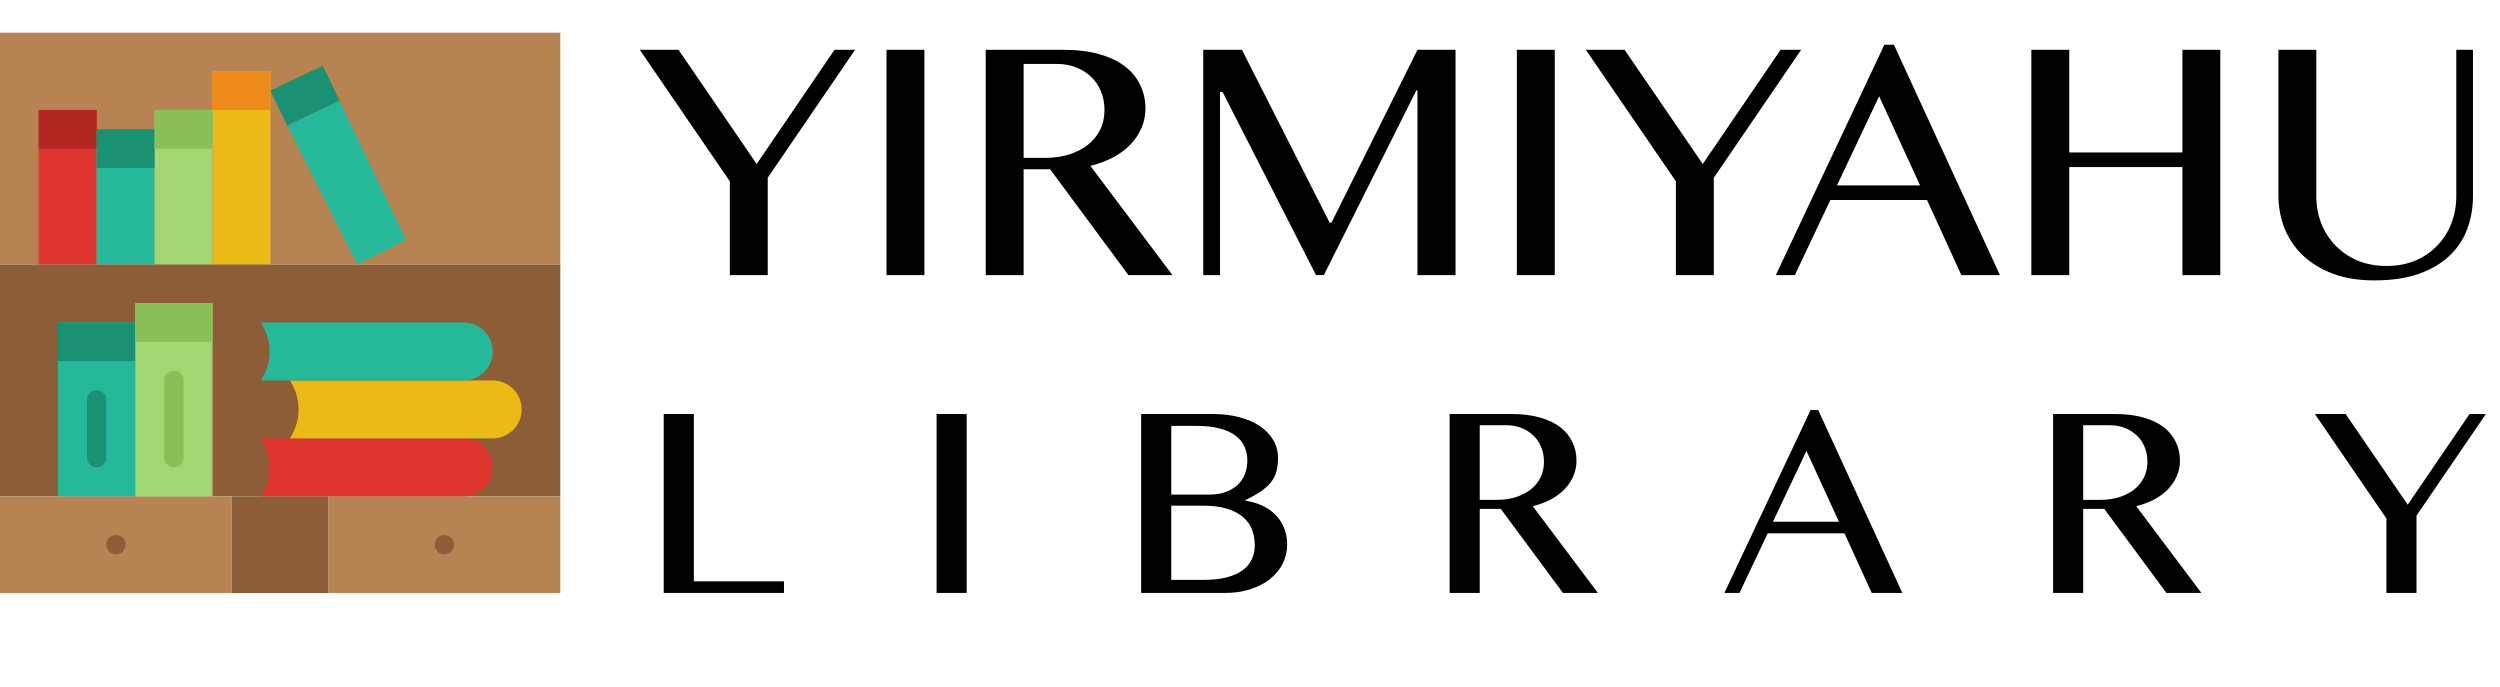 <svg width="1990" height="547" viewBox="0 0 1990 547" fill="none" xmlns="http://www.w3.org/2000/svg">
<path d="M0 210.552H446V26H0V210.552Z" fill="#B88353"/>
<path d="M30.758 210.551H76.897V87.517H30.758V210.551Z" fill="#DD342E"/>
<path d="M169.172 210.552H215.311V56.758H169.172V210.552Z" fill="#ECBA16"/>
<path d="M76.897 210.552H123.035V102.897H76.897V210.552Z" fill="#25B99A"/>
<path d="M123.034 210.551H169.172V87.517H123.034V210.551Z" fill="#A2D672"/>
<path d="M0 395.103H446V210.552H0V395.103Z" fill="#8C5D37"/>
<path d="M0 472H184.552V395.103H0V472Z" fill="#B88353"/>
<path d="M261.448 472H446V395.103H261.448V472Z" fill="#B88353"/>
<path d="M99.966 433.551C99.966 437.796 96.521 441.241 92.276 441.241C88.031 441.241 84.586 437.796 84.586 433.551C84.586 429.307 88.031 425.861 92.276 425.861C96.521 425.861 99.966 429.307 99.966 433.551Z" fill="#8C5D37"/>
<path d="M361.414 433.551C361.414 437.796 357.969 441.241 353.724 441.241C349.479 441.241 346.034 437.796 346.034 433.551C346.034 429.307 349.479 425.861 353.724 425.861C357.969 425.861 361.414 429.307 361.414 433.551Z" fill="#8C5D37"/>
<path d="M184.552 472H261.448V395.103H184.552V472V472Z" fill="#8C5D37"/>
<path d="M30.758 118.276H76.897V87.517H30.758V118.276Z" fill="#B12621"/>
<path d="M76.897 133.655H123.035V102.897H76.897V133.655Z" fill="#199172"/>
<path d="M123.034 118.276H169.172V87.517H123.034V118.276Z" fill="#88C057"/>
<path d="M169.172 87.517H215.311V56.758H169.172V87.517Z" fill="#ED8A19"/>
<path d="M323.288 190.974L284.516 210.552L228.582 99.89L270.206 79.981L323.288 190.974Z" fill="#25B99A"/>
<path d="M270.204 79.98L228.579 99.889L215.307 72.137L256.932 52.228L270.204 79.98Z" fill="#199172"/>
<path d="M46.138 395.103H107.656V256.69H46.138V395.103Z" fill="#25B99A"/>
<path d="M46.138 287.448H107.656V256.69H46.138V287.448Z" fill="#199172"/>
<path d="M107.655 395.103H169.172V241.31H107.655V395.103Z" fill="#A2D672"/>
<path d="M107.655 272.069H169.172V241.311H107.655V272.069Z" fill="#88C057"/>
<path d="M76.897 372.034C72.644 372.034 69.207 368.589 69.207 364.344V318.205C69.207 313.961 72.644 310.515 76.897 310.515C81.149 310.515 84.587 313.961 84.587 318.205V364.344C84.586 368.589 81.149 372.034 76.897 372.034Z" fill="#199172"/>
<path d="M138.414 372.034C134.161 372.034 130.724 368.589 130.724 364.344V302.826C130.724 298.582 134.161 295.136 138.414 295.136C142.667 295.136 146.104 298.582 146.104 302.826V364.344C146.103 368.59 142.666 372.034 138.414 372.034Z" fill="#88C057"/>
<path d="M369.103 395.103H207.621C216.933 381.131 216.933 362.937 207.621 348.965H369.103C381.845 348.965 392.172 359.292 392.172 372.034C392.172 384.776 381.845 395.103 369.103 395.103Z" fill="#DD342E"/>
<path d="M392.172 348.966H230.69C240.002 334.993 240.002 316.8 230.69 302.827H392.172C404.914 302.827 415.241 313.154 415.241 325.897C415.241 338.638 404.914 348.966 392.172 348.966Z" fill="#ECBA16"/>
<path d="M369.103 302.827H207.621C216.933 288.855 216.933 270.661 207.621 256.69H369.103C381.845 256.69 392.172 267.017 392.172 279.759C392.172 292.501 381.845 302.827 369.103 302.827Z" fill="#25B99A"/>
<path d="M528.336 329.559H552.291V462.762H624.049V472H528.336V329.559ZM745.526 329.559H769.481V472H745.526V329.559ZM908.36 329.559H965.723C973.315 329.559 980.261 330.418 986.563 332.137C992.937 333.784 998.38 336.147 1002.89 339.227C1007.47 342.306 1011.02 345.994 1013.53 350.291C1016.03 354.588 1017.29 359.314 1017.29 364.471C1017.29 368.41 1016.89 371.919 1016.1 374.998C1015.32 378.077 1013.92 380.942 1011.91 383.592C1009.91 386.17 1007.22 388.641 1003.86 391.004C1000.56 393.296 996.374 395.659 991.29 398.094V398.523C996.374 399.311 1000.96 400.672 1005.04 402.605C1009.12 404.539 1012.6 407.01 1015.46 410.018C1018.4 412.954 1020.65 416.427 1022.23 420.438C1023.8 424.376 1024.59 428.709 1024.59 433.436C1024.59 438.807 1023.41 443.855 1021.05 448.582C1018.75 453.237 1015.42 457.319 1011.06 460.828C1006.76 464.266 1001.53 466.987 995.372 468.992C989.285 470.997 982.445 472 974.854 472H908.36V329.559ZM932.315 393.689H962.823C967.621 393.689 971.882 393.009 975.606 391.648C979.33 390.288 982.481 388.426 985.059 386.062C987.638 383.628 989.571 380.763 990.86 377.469C992.221 374.103 992.901 370.486 992.901 366.619C992.901 362.465 992.113 358.706 990.538 355.34C988.962 351.902 986.492 348.966 983.126 346.531C979.832 344.096 975.606 342.234 970.45 340.945C965.365 339.656 959.242 339.012 952.081 339.012H932.315V393.689ZM932.315 461.58H958.204C965.151 461.58 971.166 460.936 976.251 459.646C981.407 458.286 985.632 456.424 988.927 454.061C992.292 451.626 994.763 448.725 996.339 445.359C997.986 441.993 998.809 438.305 998.809 434.295C998.809 429.783 998.093 425.594 996.661 421.727C995.229 417.859 992.865 414.529 989.571 411.736C986.348 408.872 982.087 406.616 976.788 404.969C971.56 403.322 965.115 402.498 957.452 402.498H932.315V461.58ZM1153.91 329.559H1203.32C1211.85 329.559 1219.33 330.49 1225.77 332.352C1232.22 334.142 1237.59 336.684 1241.89 339.979C1246.18 343.273 1249.41 347.212 1251.56 351.795C1253.78 356.307 1254.89 361.248 1254.89 366.619C1254.89 371.059 1254.03 375.213 1252.31 379.08C1250.66 382.947 1248.3 386.456 1245.22 389.607C1242.21 392.687 1238.56 395.372 1234.26 397.664C1229.96 399.884 1225.24 401.639 1220.08 402.928L1271.97 472H1244.14L1194.62 405.076H1177.86V472H1153.91V329.559ZM1177.86 397.879H1191.72C1197.09 397.879 1202.03 397.163 1206.55 395.73C1211.13 394.298 1215.07 392.293 1218.36 389.715C1221.73 387.065 1224.34 383.878 1226.2 380.154C1228.07 376.43 1229 372.241 1229 367.586C1229 363.289 1228.25 359.35 1226.74 355.77C1225.31 352.189 1223.23 349.145 1220.51 346.639C1217.86 344.061 1214.67 342.055 1210.95 340.623C1207.3 339.191 1203.29 338.475 1198.92 338.475H1177.86V397.879ZM1447.26 326.336L1514.29 472H1489.91L1468.21 424.52H1407.09L1384.63 472H1372.6L1441.25 326.336H1447.26ZM1411.28 415.281H1463.8L1437.92 358.885L1411.28 415.281ZM1634.27 329.559H1683.68C1692.2 329.559 1699.69 330.49 1706.13 332.352C1712.58 334.142 1717.95 336.684 1722.24 339.979C1726.54 343.273 1729.76 347.212 1731.91 351.795C1734.13 356.307 1735.24 361.248 1735.24 366.619C1735.24 371.059 1734.38 375.213 1732.66 379.08C1731.02 382.947 1728.65 386.456 1725.57 389.607C1722.57 392.687 1718.91 395.372 1714.62 397.664C1710.32 399.884 1705.59 401.639 1700.44 402.928L1752.32 472H1724.5L1674.98 405.076H1658.22V472H1634.27V329.559ZM1658.22 397.879H1672.08C1677.45 397.879 1682.39 397.163 1686.9 395.73C1691.49 394.298 1695.42 392.293 1698.72 389.715C1702.08 387.065 1704.7 383.878 1706.56 380.154C1708.42 376.43 1709.35 372.241 1709.35 367.586C1709.35 363.289 1708.6 359.35 1707.1 355.77C1705.67 352.189 1703.59 349.145 1700.87 346.639C1698.22 344.061 1695.03 342.055 1691.31 340.623C1687.65 339.191 1683.64 338.475 1679.28 338.475H1658.22V397.879ZM1867.14 329.559L1916.55 401.746L1965.75 329.559H1978.75L1923.54 410.447V472H1899.58V412.703L1842.65 329.559H1867.14Z" fill="black"/>
<path d="M540.107 39.659L602.322 130.547L664.267 39.659H680.632L611.113 141.502V219H580.953V144.342L509.27 39.659H540.107ZM705.653 39.659H735.814V219H705.653V39.659ZM784.639 39.659H846.853C857.583 39.659 867.006 40.831 875.121 43.175C883.236 45.43 889.998 48.631 895.408 52.778C900.818 56.926 904.876 61.885 907.581 67.656C910.376 73.336 911.773 79.558 911.773 86.32C911.773 91.91 910.691 97.14 908.527 102.009C906.453 106.878 903.478 111.296 899.601 115.264C895.814 119.141 891.215 122.522 885.805 125.407C880.395 128.202 874.444 130.412 867.952 132.035L933.278 219H898.248L835.898 134.74H814.799V219H784.639V39.659ZM814.799 125.678H832.247C839.009 125.678 845.23 124.776 850.911 122.973C856.682 121.169 861.641 118.645 865.788 115.399C870.026 112.063 873.317 108.05 875.662 103.362C878.006 98.673 879.178 93.398 879.178 87.537C879.178 82.127 878.231 77.168 876.338 72.66C874.535 68.152 871.92 64.32 868.493 61.164C865.157 57.918 861.145 55.393 856.456 53.59C851.858 51.786 846.808 50.885 841.308 50.885H814.799V125.678ZM957.758 39.659H988.595L1058.38 177.208H1059.87L1128.31 39.659H1158.6V219H1128.31V71.984H1127.36L1053.79 219H1047.56L973.177 73.201H971.148V219H957.758V39.659ZM1207.43 39.659H1237.59V219H1207.43V39.659ZM1293.18 39.659L1355.39 130.547L1417.34 39.659H1433.7L1364.18 141.502V219H1334.02V144.342L1262.34 39.659H1293.18ZM1507.55 35.602L1591.94 219H1561.24L1533.92 159.22H1456.96L1428.7 219H1413.55L1499.97 35.602H1507.55ZM1462.24 147.588H1528.38L1495.78 76.582L1462.24 147.588ZM1647.13 132.981V219H1616.96V39.659H1647.13V121.35H1737.2V39.659H1767.36V219H1737.2V132.981H1647.13ZM1813.62 39.659H1843.78V156.109C1843.78 163.773 1845.09 170.986 1847.7 177.749C1850.32 184.421 1854.06 190.282 1858.93 195.331C1863.8 200.381 1869.66 204.393 1876.51 207.369C1883.45 210.254 1891.16 211.697 1899.64 211.697C1908.2 211.697 1915.91 210.254 1922.76 207.369C1929.62 204.393 1935.43 200.381 1940.21 195.331C1945.08 190.282 1948.78 184.421 1951.3 177.749C1953.92 170.986 1955.22 163.773 1955.22 156.109V39.659H1968.48V156.109C1968.48 165.306 1966.99 173.962 1964.02 182.077C1961.04 190.192 1956.35 197.315 1949.95 203.446C1943.64 209.487 1935.52 214.311 1925.6 217.918C1915.69 221.434 1903.78 223.193 1889.9 223.193C1877.55 223.193 1866.59 221.434 1857.03 217.918C1847.57 214.311 1839.59 209.442 1833.09 203.311C1826.69 197.18 1821.82 190.012 1818.49 181.806C1815.24 173.511 1813.62 164.675 1813.62 155.297V39.659Z" fill="black"/>
</svg>
